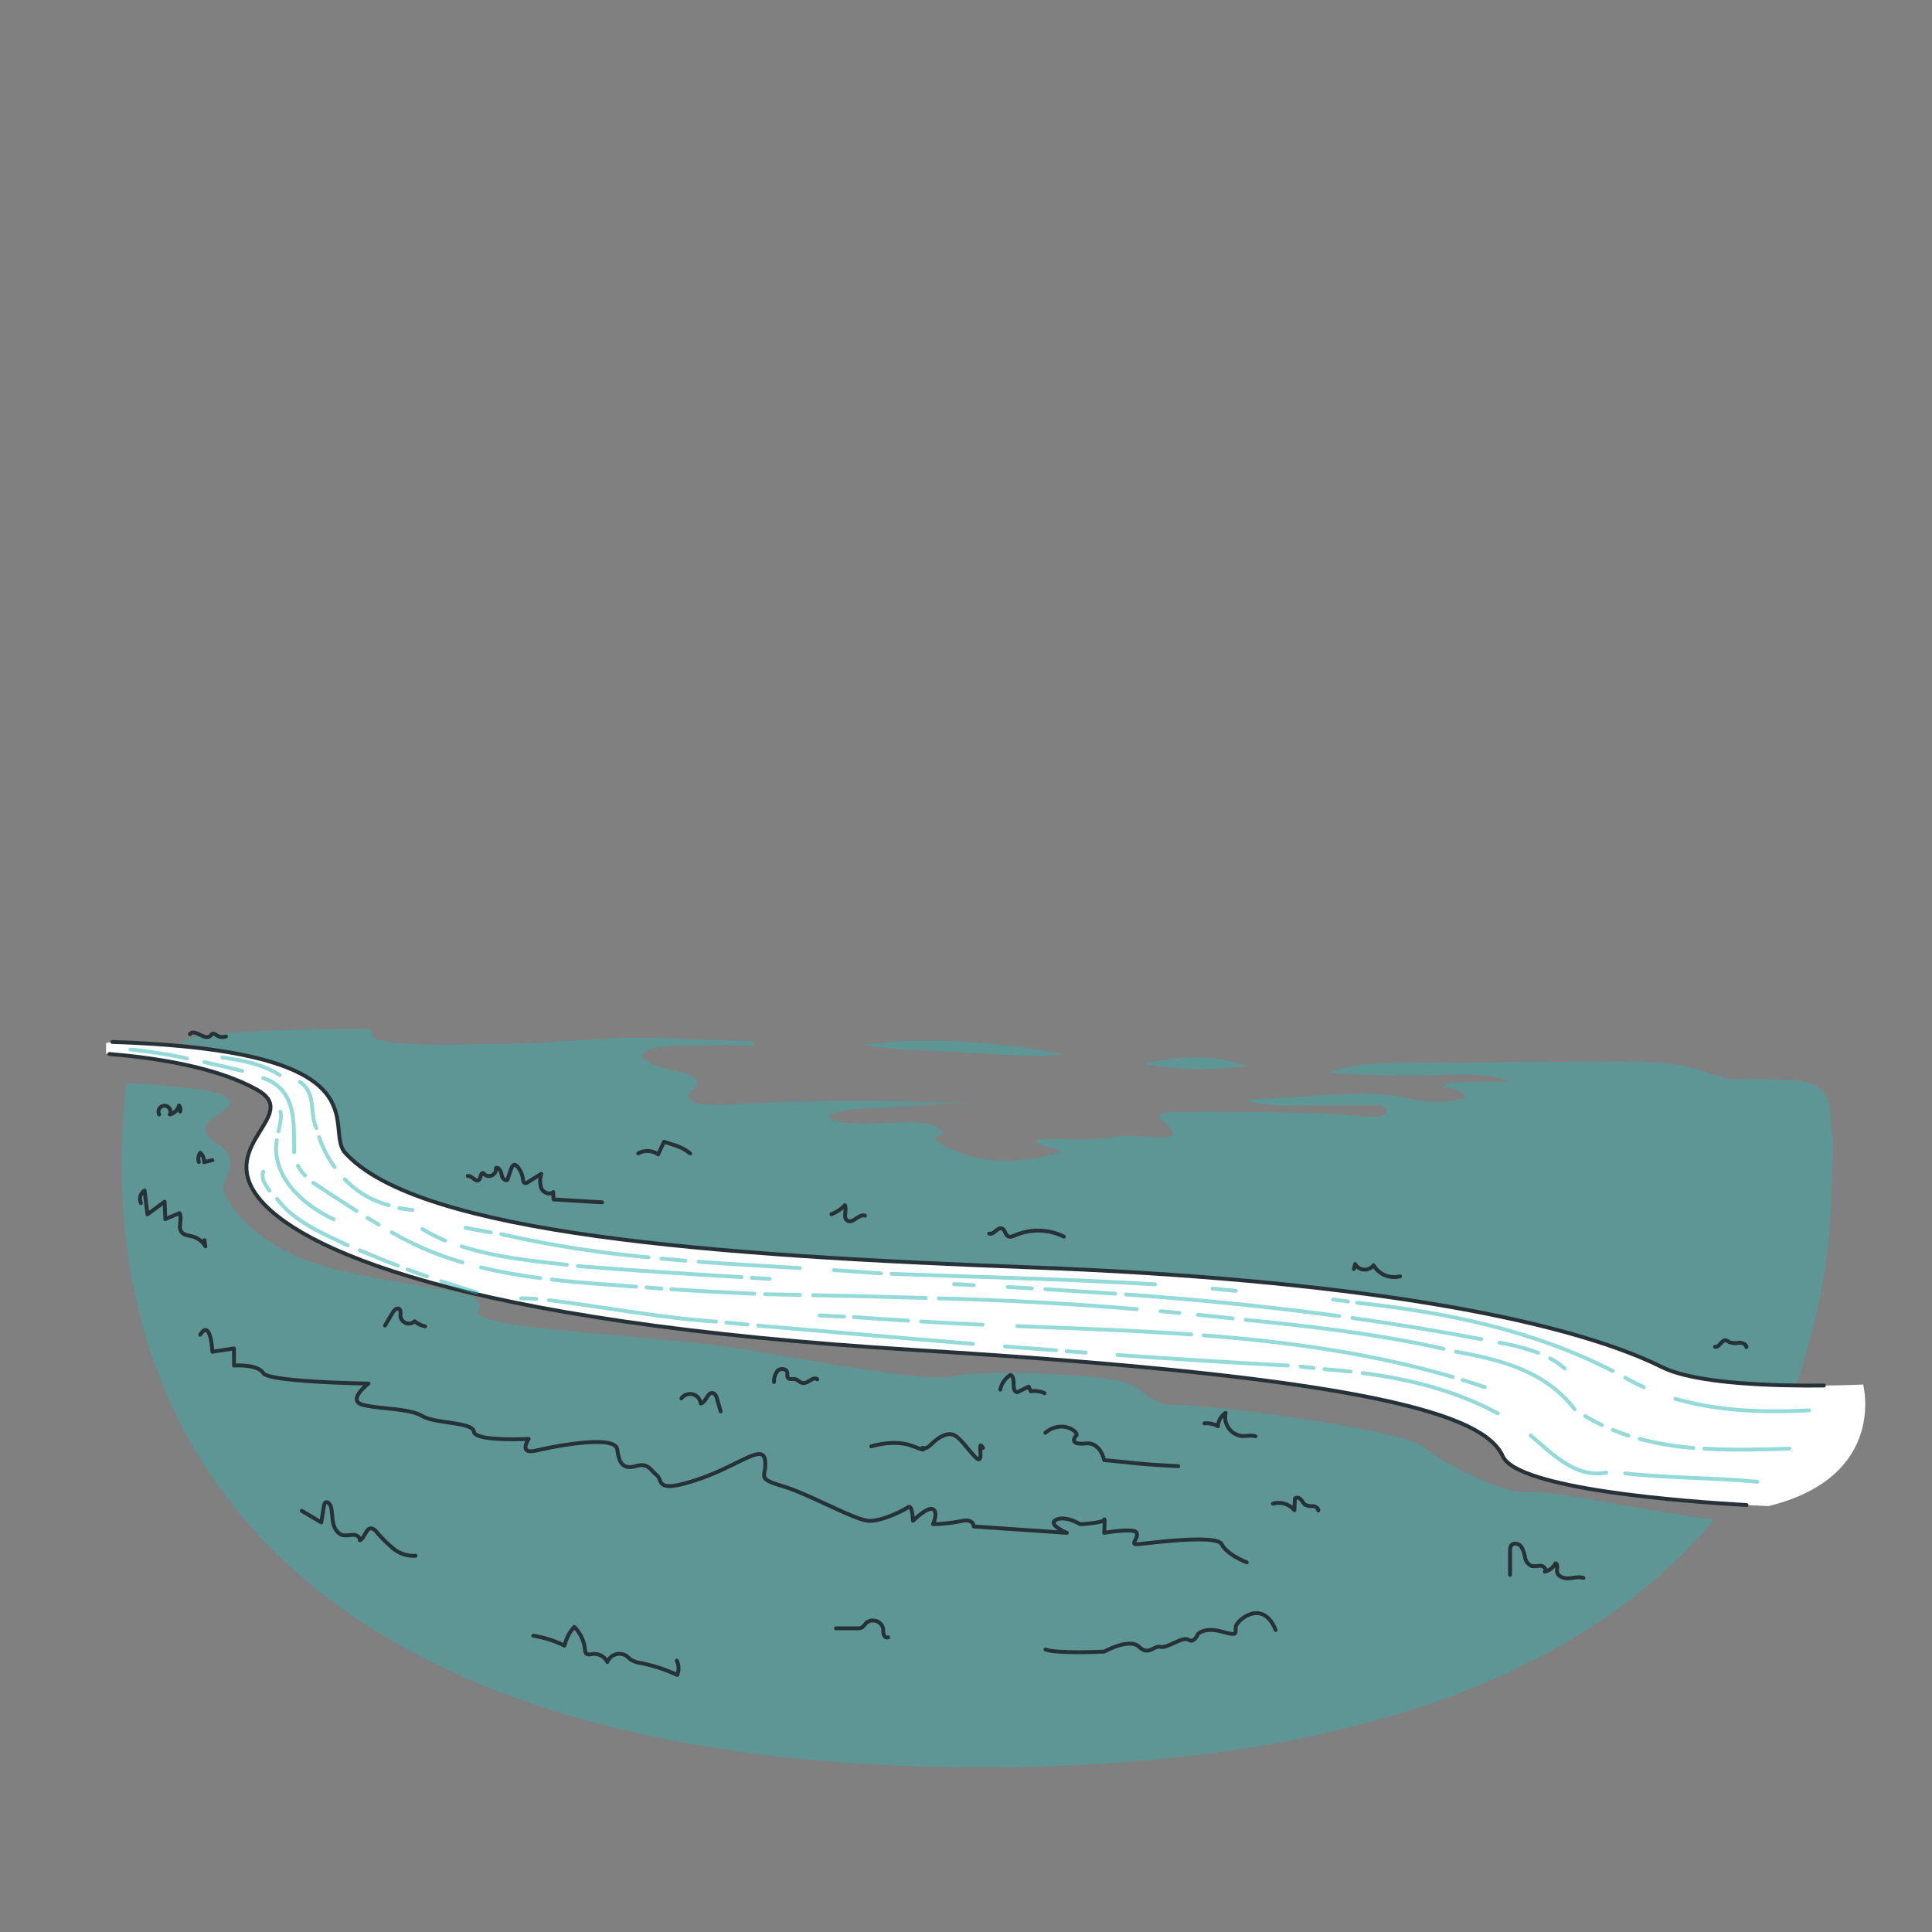 <svg xmlns="http://www.w3.org/2000/svg" xmlns:xlink="http://www.w3.org/1999/xlink" viewBox="0 0 500 500"><rect x="0" y="0" width="500" height="500" fill="#808080" stroke="none"/><defs><clipPath id="freepik--clip-path--inject-45"><path d="M382.53,250.2c-.89,3.11-2.27,6-3.23,9.12-29.33-1.78-63.81-3.56-97.8-4.62a30.3,30.3,0,0,0,6.34-4.16c1.42-1.21,2.56-3.11,4.46-3.52,1.05-.23,1.48,1.86,2.53,1.65a1.42,1.42,0,0,0,.79-.68l2.85-4.2a1.08,1.08,0,0,1,.61-.53c.24-.06.51.06.75,0,.53-.15.45-.91.5-1.47a1.92,1.92,0,0,1,1.51-1.67.77.77,0,0,1,.45,0,.82.82,0,0,1,.37.43c.68,1.45.34,3.24,1.14,4.63a8.08,8.08,0,0,1,.52.9c.4,1-.24,4.59,1.06,2.26.89-1.61,1.24-3.59,2.15-5.24a19.41,19.41,0,0,0,.92-2.47,11.53,11.53,0,0,1,1.48-1.69l.18,2.2a1.24,1.24,0,0,0,.17.63c.3.44,1,.36,1.42.68a1.93,1.93,0,0,1,.52,1.37c.07.5.24,1.08.72,1.24.11,0,.24,0,.3.15a.33.33,0,0,1,.05.22,6.93,6.93,0,0,0,.07,1.29c.76-.28,1.72-2.66,2.11-3.52l1.89-4.17a14.85,14.85,0,0,0,1.53-3.78,12.13,12.13,0,0,1,.68-3.45c.13-.28.41-.63.68-.47s.19.34.18.55a13.85,13.85,0,0,0,.31,4.26c.17.62.42,1.21.62,1.82a22.14,22.14,0,0,1,.73,7.17c0,1.68.75,2.81,1.84,1.09a28.66,28.66,0,0,0,1.48-3.73,8.63,8.63,0,0,0,1-3.47,7,7,0,0,1,0-1.65,4.29,4.29,0,0,1,.6-1.26,15,15,0,0,0,2.05-6.69,5.63,5.63,0,0,1,.52-2.63c.23-.37.55-.66.79-1,.7-1.1.35-3.06.74-4.4s.81-2.75,2.09-3.39a.72.72,0,0,1,.51-.1c.26.08.36.37.43.63,1,4.26-.26,8.9,1.23,13,.54,1.48,1.42,3.06.82,4.5a7.56,7.56,0,0,0-.69,1.47c-.25,1.31,1.19,2.23,2.06,3.24a5.78,5.78,0,0,1,1.14,2.25c.11.38.15,2.28.42,2.45,1.2.75,1.35-3.5,1.31-4.14a1.52,1.52,0,0,1,.05-.6,1.75,1.75,0,0,1,.33-.44,5.83,5.83,0,0,0,1.36-2.28c.25-.78.34-1.61.56-2.4a3.58,3.58,0,0,1,1.28-2.06.52.52,0,0,1,.27-.1c.17,0,.28.19.35.35a5.1,5.1,0,0,1,.4,1.68,2.19,2.19,0,0,0,.17.85c.83,1.39,2.07-.09,2.38-.95a4.3,4.3,0,0,0,.15-1.52c0-1.1-.05-2.2-.07-3.31a1.84,1.84,0,0,1,.17-1,3.71,3.71,0,0,1,.69-.68,3.07,3.07,0,0,0,.58-1.12c.68-1.88,1.3-5.66,2.71-7a7.51,7.51,0,0,1,.68,1.46,3.1,3.1,0,0,1,.31,1.3,3.49,3.49,0,0,1-.28,1,4.85,4.85,0,0,0-.33,2.06c.11,1,.7,1.94.86,3,.11.74,0,1.5.05,2.24a42.58,42.58,0,0,0,1.21,6.23c.2.82.62,4.07,1.57,4.42,1.2.27,1.9-2.44,1.85-3.25a2,2,0,0,1,.18-1.4c.29-.36.82-.41,1.17-.71.54-.47.44-1.32.52-2,.12-1,1.44-1.45,2-2.2a20.16,20.16,0,0,0,2-4.28c.93-2.22,2.86-6,2.66-8.4a18.86,18.86,0,0,0,2.62,8.15q1.29-4.9,2.41-9.84c.46-2,.51-5.22,2.4-6.48-.37,2.77,1.7,4.88,1.8,7.56.07,1.86-1,3.72-.52,5.51.35,1.23,1.43,2.18,1.7,3.44s-.26,2.47.17,3.59a2.69,2.69,0,0,0,.28.53,8.72,8.72,0,0,0,1.17,1.27,12.5,12.5,0,0,1,3.52,6.95C382.4,244.54,383.61,246.36,382.53,250.2Z" style="fill:#2AB6B3;stroke:#263238;stroke-linecap:round;stroke-linejoin:round"></path></clipPath><clipPath id="freepik--clip-path-2--inject-45"><path d="M217.93,253.75c-45.48.11-87.15,1.37-118.3,2.65l-1.45,0c-3.37-.1-6.75-.12-10.13-.11s-4.6.34-5.34-3.19c-.49-2.33,1.61-4.33,2.38-6.58.93-2.72-.09-5.86,1.06-8.49.39-.91,1-1.7,1.41-2.62.67-1.59.53-3.39.75-5.1.31-2.43,1.35-4.7,2-7,1.24-4.17,1.38-8.58,1.94-12.89.49-3.78,1.3-7.51,2.11-11.24q1.27-5.87,2.56-11.74c1.18,4.2,2.83,8,3.87,12.29.13.56,2.08,8.12,2.54,8.12-1.1.63-1.29,2.24-.82,3.43s3.53,7.82,4.64,8.27c2.73,1.11,4.58-2.29,6.61-3.68a9,9,0,0,0,1.39-1,2.71,2.71,0,0,0,.36-.46c.64-1,.37-2.39.83-3.51s1.73-1.92,2.3-3.07c.83-1.66.08-3.69.49-5.51.58-2.62,3-4.31,3.15-7.1,1.63,1.58,1.1,4.71,1.18,6.8q.19,5.07.57,10.12a19,19,0,0,0,4.07-7.54c-.64,2.37.57,6.4,1.07,8.75a20.38,20.38,0,0,0,1.2,4.57c.42.84,1.64,1.5,1.57,2.53,0,.72-.31,1.53.14,2.09.29.36.8.51,1,.91a2,2,0,0,1-.07,1.41c-.19.79,0,3.58,1.23,3.53,1-.16,2-3.29,2.35-4.05a42.48,42.48,0,0,0,2.32-5.9c.2-.73.22-1.49.46-2.2.34-1,1.09-1.76,1.38-2.75a4.61,4.61,0,0,0,0-2.09,3.92,3.92,0,0,1-.09-1,3.17,3.17,0,0,1,.55-1.23,6.88,6.88,0,0,1,.93-1.31c1.14,1.59,1.06,5.41,1.38,7.39a3.24,3.24,0,0,0,.37,1.2,5.25,5.25,0,0,1,.56.8,1.9,1.9,0,0,1,0,1c-.23,1.08-.45,2.16-.67,3.24a4.12,4.12,0,0,0-.13,1.52c.14.9,1.09,2.58,2.16,1.36a1.88,1.88,0,0,0,.32-.8,5.54,5.54,0,0,1,.7-1.57c.1-.15.24-.31.42-.28a.45.45,0,0,1,.24.15,3.56,3.56,0,0,1,.88,2.25c.07.82,0,1.65.11,2.46a6.1,6.1,0,0,0,.92,2.49,1.62,1.62,0,0,1,.25.49,1.54,1.54,0,0,1-.06.6c-.16.62-.78,4.84.53,4.31.29-.12.69-2,.87-2.33a5.85,5.85,0,0,1,1.52-2c1-.84,2.62-1.48,2.62-2.82a7.33,7.33,0,0,0-.41-1.56c-.33-1.53.83-2.93,1.62-4.28,2.22-3.78,1.81-8.58,3.6-12.58.11-.24.27-.51.53-.54a.68.68,0,0,1,.48.19c1.14.87,1.31,2.4,1.44,3.72s-.56,3.25-.07,4.46c.16.39.43.74.58,1.14a5.52,5.52,0,0,1,0,2.68,15.11,15.11,0,0,0,.8,7,4.6,4.6,0,0,1,.37,1.35,7.75,7.75,0,0,1-.29,1.63,8.46,8.46,0,0,0,.35,3.59,27.55,27.55,0,0,0,.76,3.93c.77,1.89,1.73.92,2-.73a22.36,22.36,0,0,1,2-6.92c.31-.56.66-1.1.94-1.68a13.41,13.41,0,0,0,1.08-4.13c0-.2.09-.44.28-.51s.51.29.58.59a11.89,11.89,0,0,1,0,3.52,15.38,15.38,0,0,0,.81,4l1.11,4.45c.22.91.73,3.43,1.43,3.84a6.44,6.44,0,0,0,.3-1.26.37.37,0,0,1,.09-.2c.08-.09.21-.08.32-.1.5-.06.78-.6.94-1.08a1.92,1.92,0,0,1,.76-1.25c.48-.24,1.15,0,1.52-.41a1.29,1.29,0,0,0,.28-.59c.19-.71.39-1.42.58-2.13a12.1,12.1,0,0,1,1.15,1.93,18.14,18.14,0,0,0,.45,2.6c.6,1.79.57,3.8,1.16,5.54.85,2.53.88-1.14,1.45-2a10.13,10.13,0,0,1,.68-.79c1-1.21,1-3,2-4.34a.91.91,0,0,1,.44-.36.78.78,0,0,1,.45.06,1.91,1.91,0,0,1,1.18,1.92c-.05.55-.27,1.29.23,1.53.22.11.5,0,.73.14a1.16,1.16,0,0,1,.51.65c.51,1.16,1.8,6.06,3.5,5.44,1-.34,1.94-3.92,2.44-4.85a26.35,26.35,0,0,0,3,8.11,1.61,1.61,0,0,0,.67.74c.61.28,1.36-.23,2,0,.39.15.62.55.89.88a5.18,5.18,0,0,0,4.12,1.5,28.57,28.57,0,0,1,4.53-.06,30.51,30.51,0,0,1,4.12,1.35A14.23,14.23,0,0,0,217.93,253.75Z" style="fill:#2AB6B3;stroke:#263238;stroke-linecap:round;stroke-linejoin:round"></path></clipPath><clipPath id="freepik--clip-path-3--inject-45"><path d="M413.8,226a7.09,7.09,0,0,1-1.08-3.9,4.1,4.1,0,0,1-1.73,2.78c-1.19-1.89-4.16-1.34-5.2-3.72-.49-1.15-.15-2.37-.24-3.56-.12-1.65-.73-2.36-1.39-3.79a5.11,5.11,0,0,1-.3-2.13v-8.51a4.66,4.66,0,0,1-1.81,2.48q-.8-6.88-1.6-13.78a1.33,1.33,0,0,0-.13-.51.92.92,0,0,0-1.4,0,2.56,2.56,0,0,0-.56,1.5c-.83,5.8-.82,11.9-3.45,17.13a12.15,12.15,0,0,0-1.42,3.35c-.25,1.41.15,2.94-.46,4.23-.45,1-1.39,1.62-1.84,2.58-.84,1.78-.21,4.13-1.4,5.78-1.32,1.84-4.07,2-5.77,3.36-2.32,1.88-2.57,5.26-2.64,8.24,0,.92-3.26-.07-3.59-.23-1.42-.68-2.25-2.11-3.06.51-.27.88-.27,1.82-.52,2.71-.39,1.33-1.34,2.34-1.89,3.58-.64,1.45-.24,1.89-.26,3.2-.05,2.82-1.59,2.53-3.89,3.53-1.23.55-1.49,1.38-2.59,2.09a1.27,1.27,0,0,1-1.52,0c-.64-.59-.19-1.65-.32-2.51a1.8,1.8,0,0,0-3.11-1c-.59.64-.65,1.62-1.19,2.29-1.07,1.32-3.17.76-4.82,1.18s-2.14,1.92-3.46,2.47c-1.16.49-3,.32-4.28.49a23.67,23.67,0,0,0-4.55.91c-.12,0-2.6,1.29-2.3,1.42,2.78,1.21,6.05,1.74,9,2.55a28.52,28.52,0,0,0,8.85,1.44c1.89-.1,3.87-.56,5.62.17.77.32,1.45.86,2.23,1.16a7.55,7.55,0,0,0,2.72.35c5.47,0,11.11-.59,16.28,1.19,1.06.36,2.09.82,3.17,1.14a17.58,17.58,0,0,0,4.45.63c4.12.13,8.32-.61,12.33.35a11.94,11.94,0,0,0,3.76.65,5.75,5.75,0,0,0,4-2.56,19.92,19.92,0,0,0,2.26-4.58c.5-1.36.38-3.07,1.07-4.34s2.2-1.71,3-2.82a6.27,6.27,0,0,0,.87-3.53c.44-9.62,2.42-20-4.13-28.16C415.33,222.85,413.8,225,413.8,226Z" style="fill:#2AB6B3;stroke:#263238;stroke-linecap:round;stroke-linejoin:round"></path></clipPath><clipPath id="freepik--clip-path-4--inject-45"><path d="M108.63,309.38c-1.49,1.08-7.3.46-10.77-12.35,0,0,0-.09,0-.14A4.48,4.48,0,0,1,94.27,295c-1.32-1.93-1.91-5.84-1.91-5.84h0c-.4-.1-5.76-1.5-2.06-5.23,2.79-2.81,6.89.24,6.09,2.6a2.44,2.44,0,0,1-.1.24l.6.28c1.42,1.52,4.47,5,4.74,7.05,0,.09,0,.14,0,.14l0,0c.24.21,2.06,1.81,4.78,4.67C109.33,302,110.13,308.3,108.63,309.38Z" style="fill:#757575;stroke:#263238;stroke-linecap:round;stroke-linejoin:round"></path></clipPath><clipPath id="freepik--clip-path-5--inject-45"><path d="M319.59,312.24a5.46,5.46,0,0,1-1.23-4.11,14.77,14.77,0,0,1,2.48-4.77c-2.16-1.28.08-6.3,4-5.51,5.22,1,.59,5.33.59,5.33s1.3,3.47,1,5.73a5,5,0,0,1-2.28,3.42c2.95,12.29-2,15.93-3.8,15.87s-4-5.53-2.88-9.6S319.59,312.24,319.59,312.24Z" style="fill:#2AB6B3;stroke:#263238;stroke-linecap:round;stroke-linejoin:round"></path></clipPath><clipPath id="freepik--clip-path-6--inject-45"><path d="M416.19,369.33c-10-4.08-22-18.4-13.76-34.87s-2.5-26.11,2.53-37.85,17.41-4.34,21.6,10.17,4.93,21.07,9.27,27.26C446.19,348.82,434.16,376.68,416.19,369.33Z" style="fill:#2AB6B3;stroke:#263238;stroke-linecap:round;stroke-linejoin:round"></path></clipPath><clipPath id="freepik--clip-path-7--inject-45"><path d="M390.73,377.06c-13.71-.27-34.61-11.78-32.39-35.16s-15-29.9-14.4-46.18,18.72-13.17,30.38,2.16,15.55,22.8,23.55,28.17C417,338.87,415.48,377.54,390.73,377.06Z" style="fill:#2AB6B3;stroke:#263238;stroke-linecap:round;stroke-linejoin:round"></path></clipPath><clipPath id="freepik--clip-path-8--inject-45"><path d="M374.87,396.62c-8.19,4.74-24.63,5.41-31.68-9.19s-19.52-12.3-25-22.12,6.34-14.46,18.7-9.57,17.33,7.91,24,8.22C376.74,364.69,389.66,388.07,374.87,396.62Z" style="fill:#2AB6B3;stroke:#263238;stroke-linecap:round;stroke-linejoin:round"></path></clipPath></defs><g id="freepik--River--inject-45"><path d="M443.6,393.31c-32.2,38.48-92.1,64.08-189.6,64.08C76.94,457.39,22.56,373,32.64,280.28c9.09.48,23.27,1.54,25.85,3.57,3.85,3-5,4.84-5.34,8.16s5.52,4,6.3,7.89-2,5.39-1.66,7.79,7.19,16.13,31.45,21.4,37.62,4.92,34.52,10,45.3,6.25,68.16,10,48.12,8.8,55,7.06,37.85-.52,44,1.51,6.61,6.22,14,6,57.61,6.13,63.41,10.78,21,12.48,27.78,11.74C401.78,385.53,427.62,391.32,443.6,393.31Z" style="fill:#2AB6B3;opacity:0.4"></path><path d="M462.42,362.92c-45.3-1.48-182.41-24.6-240.5-29.14C155.18,328.56,89.65,314,82.59,299.9S78.05,273.15,46.73,270c0,0-.48-2.67,28.66-3.44s17.65-.2,21.82,2.15,24,1.51,34.94,1.4c12.38-.12,24.69-1.91,37.06-1.49l24.61.83a1.72,1.72,0,0,1,1.09.28c.29.24.35.79,0,1a132.12,132.12,0,0,0-14.07-.15c-3.72.16-10.17-.39-13.51,1.35-5.2,2.72,8.12,5.26,10,5.84,1.54.48,3.13,1.09,3,2.87-.08,1.21-2.13,1.94-2.17,3-.14,3.45,13.57,2,16,1.93a572,572,0,0,1,60,.32,162.3,162.3,0,0,0-20.8.5c-5.89.47-13.83.17-19.26,2.26,3.19,3.37,13.05,1.84,17.4,1.86,3.46,0,8.38-.59,11.41,1.51,4,2.79-4.75,1.11,1.22,4.32s13.29,5.33,24.39,3.22,3.14-1.82,0-3.81,12.29,0,19.19-1.42,18.68,2.29,15.06-2.31-8.64-4.38,22.09-4.22q12.36.06,24.69.8a56.42,56.42,0,0,0,6.74.39c3.41-.22,3.74-3-.26-3l-20.48.14c-4.49,0-9.09,0-13.31-1.48l21.44-1.24c6.16-.35,12.41-.7,18.51.42s11.18,2.46,17.36,0a7.5,7.5,0,0,0-6.28-2.24c.73-1.36,2.58-1.54,4.13-1.55L390.9,280c-5.74-2.27-12.13-2-18.3-1.8q-14.42.38-28.82-.52c6.59-2.48,13.81-2.56,20.85-2.61l52.13-.36c7.46,0,15.09-.07,22.33,2,3.74,1.05,6.33,2.62,10.25,2.56,4.33-.07,8.67,0,13,.2a20.92,20.92,0,0,1,6.06.9,7.48,7.48,0,0,1,4.52,3.91c1.16,2.81.87,6.94,1.27,10,.43,3.33-.12,6.68-.12,10,0,4.21-.17,8.43-.49,12.63a151.18,151.18,0,0,1-3.74,23.93C469.29,343.09,464.48,363,462.42,362.92Z" style="fill:#2AB6B3;opacity:0.4"></path><path d="M51.81,345.43c2.75-4.34,3.15,4.4,3.15,4.4l5.6-.86v4.43s6.07-.43,7.55,1.94,27.25,2.73,27.25,2.73-5.88,4.45-1.28,5.55,11.83.85,15.22,2.86,13,1.47,13.35,4.06,14.17,1.85,14.17,1.85-2.82,4.14,2,3,20.46-4.16,20.93-.26,1.76,5.17,4.89,4.28,3.65,1,5.35,2.4-.63,4.78,10.23,1.2,17.14-9.52,17.76-5.16-2.7,4.59,4.51,6.75,19,9,22.56,9,8.91-2.8,10-3.55,1.23,3.55,1.23,3.55,3.77-3.79,5.18-3,0,3.87,0,3.87a43.64,43.64,0,0,0,7.33-.82c3.19-.74,3.23,1.4,3.23,1.4l24.08,1.65s-5.16-2.17-2.78-3.38,6.27,1.15,6.27,1.15,5.95-.34,6.18-1.15,0,3.38,0,3.38,7.88-1.36,8.41,0-1.72,3,0,2.95,20.61-2.76,22,0,6.48,4.68,6.48,4.68" style="fill:none;stroke:#263238;stroke-linecap:round;stroke-linejoin:round"></path><path d="M330.14,421.83c-3.4-8.32-10.11-2.45-10.32-.85s.9,2.56-3.61,1.29-6.16.59-6.16.59-1,2.51-2.46,1.51-5.47,2.28-7.21,1.83-3.1,2.43-5.58,0-9,1.23-9,1.23-12.48.61-15.22-.54" style="fill:none;stroke:#263238;stroke-linecap:round;stroke-linejoin:round"></path><path d="M270.54,370.79c4.37-3.59,8.83-.1,8,.72s-1.41,2.48,2.43,2.05,4.8,4.32,4.8,4.32,6.37.59,9,.89,10.15.67,10.15.67" style="fill:none;stroke:#263238;stroke-linecap:round;stroke-linejoin:round"></path><path d="M254.41,374.73c-2-3.18,1.13,6.17-2.64,1.69s-4.74-6.1-7.61-4.89-3.72,3.61-5.08,3.2,2,1.47-2.81-.46-10.79.05-10.79.05" style="fill:none;stroke:#263238;stroke-linecap:round;stroke-linejoin:round"></path><path d="M36.48,311.36a2.59,2.59,0,0,1,.94-3.26c.25,2.06.49,4.11.74,6.17L42.6,311l.18,4.5,3.69-1.55c.76,1.52-.51,3.63.56,4.95.66.8,1.84.84,2.84,1.12a5.47,5.47,0,0,1,3.28,2.54c-.08-.53-.15-1.07-.23-1.6" style="fill:none;stroke:#263238;stroke-linecap:round;stroke-linejoin:round"></path><path d="M41.19,288.43a1.55,1.55,0,1,1,2.75,0,3.29,3.29,0,0,0,2.39-2.35,1.66,1.66,0,0,1,.31,1.6" style="fill:none;stroke:#263238;stroke-linecap:round;stroke-linejoin:round"></path><path d="M51.45,300.72a2.71,2.71,0,0,1,.36-2.38,3,3,0,0,1,1,2.42l2.15-.51" style="fill:none;stroke:#263238;stroke-linecap:round;stroke-linejoin:round"></path><path d="M99.63,343.05c.66-1.11,1.31-2.22,2-3.34.35-.59,1-1.28,1.6-1s.39,1.26.42,2a2.19,2.19,0,0,0,3.67,1.23,5.88,5.88,0,0,0,2.7,1.31" style="fill:none;stroke:#263238;stroke-linecap:round;stroke-linejoin:round"></path><path d="M186.5,365.27c-.31-1.08-.61-2.16-.92-3.24-.18-.62-.45-1.34-1.08-1.49-1.42-.36-1.71,2.4-3.16,2.69a2.77,2.77,0,0,0-5-1.33" style="fill:none;stroke:#263238;stroke-linecap:round;stroke-linejoin:round"></path><path d="M200.31,357.66a4.42,4.42,0,0,1,.94-2.9c.74-.72,2.31-.58,2.5.44.09.46-.11,1,.15,1.36.39.55,1.24.23,1.89.36s1.25.93,2,1c1.35.19,2.7-1.83,3.74-.95" style="fill:none;stroke:#263238;stroke-linecap:round;stroke-linejoin:round"></path><path d="M258.87,359.63a5.85,5.85,0,0,1,2.66-3.8c1.56.72,0,4,1.69,4.5l3-1.47c.18.4.36.81.53,1.21a6,6,0,0,1,3.56.48" style="fill:none;stroke:#263238;stroke-linecap:round;stroke-linejoin:round"></path><path d="M311.7,368.37a6,6,0,0,1,3.51.74,4.34,4.34,0,0,1,2-3.46,4.89,4.89,0,0,0,4.27,6c1.15.05,2.36-.32,3.44.08" style="fill:none;stroke:#263238;stroke-linecap:round;stroke-linejoin:round"></path><path d="M329.44,389.15a5.29,5.29,0,0,1,5.54,1.68l.14-3c.39-.46,1.18-.19,1.58.27s.65,1.06,1.17,1.38a4.47,4.47,0,0,0,1.91.31c.65.06,1.39.45,1.39,1.11" style="fill:none;stroke:#263238;stroke-linecap:round;stroke-linejoin:round"></path><path d="M390.81,407.55l0-6.23a2.46,2.46,0,0,1,.27-1.32c.56-.83,2-.56,2.59.23a7.4,7.4,0,0,1,1,2.82,3,3,0,0,0,1.79,2.26,14.94,14.94,0,0,0,2.31-.1c.78.06,1.58,1,1.06,1.54a4.48,4.48,0,0,0,2.76-2.17c.68.32.31,1.33.37,2.08.1,1.28,1.68,1.88,3,1.81s2.61-.51,3.83-.09" style="fill:none;stroke:#263238;stroke-linecap:round;stroke-linejoin:round"></path><path d="M229.87,423.72c-.45.26-1-.17-1.18-.67a8.73,8.73,0,0,1-.12-1.54,2.72,2.72,0,0,0-4.47-1.44,5.41,5.41,0,0,1-1,1.09,2.56,2.56,0,0,1-1.4.25l-5.36,0" style="fill:none;stroke:#263238;stroke-linecap:round;stroke-linejoin:round"></path><path d="M78.1,391l5.05,3,.69-4.3a1.22,1.22,0,0,1,.34-.8c.57-.44,1.29.36,1.46,1.06.37,1.4.28,2.89.61,4.31s1.26,2.86,2.7,3.08a19,19,0,0,0,2.49-.15c.84,0,1.8.61,1.69,1.44,1.38-.68,1.57-3.32,3.08-3.08a2.1,2.1,0,0,1,1.12.76,34.82,34.82,0,0,0,4.42,4.42,8.32,8.32,0,0,0,5.8,1.89" style="fill:none;stroke:#263238;stroke-linecap:round;stroke-linejoin:round"></path><path d="M138,423.32a28.54,28.54,0,0,1,8.11,2.58,10.86,10.86,0,0,1,2.5-4.87,9.76,9.76,0,0,1,2.79,5.87,1.69,1.69,0,0,0,.31,1c.4.42,1.09.24,1.67.16a3.75,3.75,0,0,1,3.8,2.08,3.37,3.37,0,0,1,4.88-1.64c.41.29.76.67,1.17,1a7.07,7.07,0,0,0,2.71.91,42.6,42.6,0,0,1,9.34,3.07,4.61,4.61,0,0,0-.13-3.71" style="fill:none;stroke:#263238;stroke-linecap:round;stroke-linejoin:round"></path><path d="M215.19,314.22a9.75,9.75,0,0,0,3.49-2.32c.53,1.32-.58,3.28.63,4,1.42.87,3-1.86,4.55-1.28" style="fill:none;stroke:#263238;stroke-linecap:round;stroke-linejoin:round"></path><path d="M256,319.23c1.15.49,2.12-1.71,3.3-1.3.83.29.81,1.6,1.58,2,.56.33,1.26,0,1.86-.24a15,15,0,0,1,12.58.35" style="fill:none;stroke:#263238;stroke-linecap:round;stroke-linejoin:round"></path><path d="M350.39,328.41c.1-.43.21-.85.31-1.28a2.87,2.87,0,0,0,4.78.31,6.17,6.17,0,0,0,6.84,2.88" style="fill:none;stroke:#263238;stroke-linecap:round;stroke-linejoin:round"></path><path d="M443.85,348.55c1.15.23,1.73-1.94,2.87-1.67a3.14,3.14,0,0,1,.79.46,4.47,4.47,0,0,0,2.47.16c.83-.05,1.87.29,2,1.12" style="fill:none;stroke:#263238;stroke-linecap:round;stroke-linejoin:round"></path><path d="M155.83,311.16l-12.56-.74-.11-1.92c-.92.86-2.56.16-3.08-1a6.06,6.06,0,0,1,0-3.72l-3.5,2.18a1,1,0,0,1-.68.22c-.42-.09-.52-.63-.57-1.06a6.14,6.14,0,0,0-1.48-3.26,1,1,0,0,0-.61-.39c-.47-.05-.76.49-.92.94l-1,2.93c-.76.36-1.39-.58-1.53-1.4s-.64-1.91-1.44-1.67a1.82,1.82,0,0,1-3.28,1.33c-.75-.12-.56,1.27-1.14,1.75-.84.7-1.79-1.16-2.88-1" style="fill:none;stroke:#263238;stroke-linecap:round;stroke-linejoin:round"></path><path d="M165.18,298.49a4.94,4.94,0,0,1,5.16.26c.5-1.09,1-2.18,1.51-3.27l2.18.73a12.13,12.13,0,0,1,4.59,2.31" style="fill:none;stroke:#263238;stroke-linecap:round;stroke-linejoin:round"></path><path d="M49.16,267.62c1.18-1.51,3.83,1.76,5.25.48.22-.2.38-.51.67-.58s.65.18.93.38a2.8,2.8,0,0,0,2.48.33" style="fill:none;stroke:#263238;stroke-linecap:round;stroke-linejoin:round"></path><path d="M275.67,272.88c-8,.73-16,.16-24-.4-9.33-.67-19.3-.43-28.48-2.13C240.4,268.16,258.69,269.67,275.67,272.88Z" style="fill:#2AB6B3;opacity:0.4"></path><path d="M323.79,275.7a85.08,85.08,0,0,1-11.39.95,86,86,0,0,1-16.33-1.3A58.36,58.36,0,0,1,309,273.63c2.16,0,4.33.24,6.48.45C317.75,274.31,321.7,276,323.79,275.7Z" style="fill:#2AB6B3;opacity:0.4"></path><path d="M482.18,358.31s-38.95,2-52-4.47c-26.17-13-82-22.81-163.56-25.85s-158.2-8.57-177.27-29.59C83.43,291.85,101,272,29.08,269.66l-1.62.28v2.76c11.46.89,28.18,3.23,39.08,9.34,11.5,6.46-10.07,13.91,0,27.46s51.7,32.69,170.55,39.9,147,17,151.75,27.44,68.86,12.94,68.86,12.94C488.55,382.14,482.18,358.31,482.18,358.31Z" style="fill:#fff"></path><path d="M452,389.5c-15.85-.89-59.27-4.1-63.11-12.66-4.7-10.49-32.9-20.22-151.75-27.44S76.61,323.05,66.54,309.5s11.5-21,0-27.46c-10.63-6-26.82-8.33-38.24-9.27" style="fill:none;stroke:#263238;stroke-linecap:round;stroke-linejoin:round"></path><path d="M29.08,269.66C101,272,83.43,291.85,89.37,298.4c19.07,21,95.68,26.55,177.27,29.59S404,340.84,430.2,353.84c8.79,4.36,29.36,4.87,41.82,4.74" style="fill:none;stroke:#263238;stroke-linecap:round;stroke-linejoin:round"></path><g style="opacity:0.5"><path d="M420.58,381.31c11.38,1.26,22.85,1.07,34.23,2.18" style="fill:none;stroke:#2AB6B3;stroke-linecap:round;stroke-linejoin:round"></path><path d="M396.14,371.51c5.47,4.63,11.66,11.16,19.56,9.58" style="fill:none;stroke:#2AB6B3;stroke-linecap:round;stroke-linejoin:round"></path><path d="M352.64,355.34c12.12,1.56,24.19,4.59,35,10.45" style="fill:none;stroke:#2AB6B3;stroke-linecap:round;stroke-linejoin:round"></path><path d="M342.74,354.34q3.4.26,6.81.63" style="fill:none;stroke:#2AB6B3;stroke-linecap:round;stroke-linejoin:round"></path><path d="M336.57,353.67l3.36.37" style="fill:none;stroke:#2AB6B3;stroke-linecap:round;stroke-linejoin:round"></path><path d="M289.2,350.66q22,1.57,44.08,2.74" style="fill:none;stroke:#2AB6B3;stroke-linecap:round;stroke-linejoin:round"></path><path d="M276.09,349.7l4.87.36" style="fill:none;stroke:#2AB6B3;stroke-linecap:round;stroke-linejoin:round"></path><path d="M260.11,348.46l13.2,1" style="fill:none;stroke:#2AB6B3;stroke-linecap:round;stroke-linejoin:round"></path><path d="M196.21,343.07c18.52,1.59,37,3.2,55.56,4.71" style="fill:none;stroke:#2AB6B3;stroke-linecap:round;stroke-linejoin:round"></path><path d="M188,342.28l5.47.53" style="fill:none;stroke:#2AB6B3;stroke-linecap:round;stroke-linejoin:round"></path><path d="M142.07,336.48c14.47,1.77,28.63,4.57,43.22,5.55" style="fill:none;stroke:#2AB6B3;stroke-linecap:round;stroke-linejoin:round"></path><path d="M134.85,336c1.31,0,2.63.06,3.94.15" style="fill:none;stroke:#2AB6B3;stroke-linecap:round;stroke-linejoin:round"></path><path d="M114.16,331.57c3.07.92,6.09,2,9.17,2.89" style="fill:none;stroke:#2AB6B3;stroke-linecap:round;stroke-linejoin:round"></path><path d="M105.48,328.54q2.51.94,5,1.81" style="fill:none;stroke:#2AB6B3;stroke-linecap:round;stroke-linejoin:round"></path><path d="M93.09,323.57c3.28,1.38,6.57,2.74,9.89,4" style="fill:none;stroke:#2AB6B3;stroke-linecap:round;stroke-linejoin:round"></path><path d="M71.71,310.27C76,316,83,319,90,322.29" style="fill:none;stroke:#2AB6B3;stroke-linecap:round;stroke-linejoin:round"></path><path d="M68.11,303.22c-.58,1.74.59,3.58,1.63,4.89" style="fill:none;stroke:#2AB6B3;stroke-linecap:round;stroke-linejoin:round"></path><path d="M103.37,312.65a29.43,29.43,0,0,0,3.35.5" style="fill:none;stroke:#2AB6B3;stroke-linecap:round;stroke-linejoin:round"></path><path d="M89.24,305.2a24.15,24.15,0,0,0,11.35,6.69" style="fill:none;stroke:#2AB6B3;stroke-linecap:round;stroke-linejoin:round"></path><path d="M82.59,294.33a30.06,30.06,0,0,0,4,7.73" style="fill:none;stroke:#2AB6B3;stroke-linecap:round;stroke-linejoin:round"></path><path d="M77.61,280C82,283,80,288,81.88,291.93" style="fill:none;stroke:#2AB6B3;stroke-linecap:round;stroke-linejoin:round"></path><path d="M57.56,273.67c5.07.71,10.45,1.75,14.83,4.55" style="fill:none;stroke:#2AB6B3;stroke-linecap:round;stroke-linejoin:round"></path><path d="M313.76,333.5c2,.18,4,.36,6.06.56" style="fill:none;stroke:#2AB6B3;stroke-linecap:round;stroke-linejoin:round"></path><path d="M230.73,329.67c22.73.85,45.48,1.34,68.19,2.71" style="fill:none;stroke:#2AB6B3;stroke-linecap:round;stroke-linejoin:round"></path><path d="M215.81,328.71q6.1.39,12.21.85" style="fill:none;stroke:#2AB6B3;stroke-linecap:round;stroke-linejoin:round"></path><path d="M180.81,326.53c8.72.65,17.46,1.14,26.19,1.65" style="fill:none;stroke:#2AB6B3;stroke-linecap:round;stroke-linejoin:round"></path><path d="M171.18,325.74c2.06.19,4.12.36,6.19.53" style="fill:none;stroke:#2AB6B3;stroke-linecap:round;stroke-linejoin:round"></path><path d="M129.71,319.39a289.87,289.87,0,0,0,38.1,6" style="fill:none;stroke:#2AB6B3;stroke-linecap:round;stroke-linejoin:round"></path><path d="M120.5,317.76q3.25.63,6.52,1.18" style="fill:none;stroke:#2AB6B3;stroke-linecap:round;stroke-linejoin:round"></path><path d="M433.57,362c11.21,3.26,23,3.59,34.62,3" style="fill:none;stroke:#2AB6B3;stroke-linecap:round;stroke-linejoin:round"></path><path d="M420.61,356.56q2.34,1.33,4.8,2.45" style="fill:none;stroke:#2AB6B3;stroke-linecap:round;stroke-linejoin:round"></path><path d="M351.24,337.16c22.75,2.41,45.65,7.11,66.13,17.66" style="fill:none;stroke:#2AB6B3;stroke-linecap:round;stroke-linejoin:round"></path><path d="M345,336.31c1.29.16,2.57.33,3.85.51" style="fill:none;stroke:#2AB6B3;stroke-linecap:round;stroke-linejoin:round"></path><path d="M76.12,298.21C76,291,77,282,68.11,279" style="fill:none;stroke:#2AB6B3;stroke-linecap:round;stroke-linejoin:round"></path><path d="M78.93,304.19a9.62,9.62,0,0,1-1.82-2.48" style="fill:none;stroke:#2AB6B3;stroke-linecap:round;stroke-linejoin:round"></path><path d="M92.28,313.41c-3.77-2.39-7.5-4.85-11.22-7.31" style="fill:none;stroke:#2AB6B3;stroke-linecap:round;stroke-linejoin:round"></path><path d="M98,316.93l-2.86-1.74" style="fill:none;stroke:#2AB6B3;stroke-linecap:round;stroke-linejoin:round"></path><path d="M119.67,326.69a80.75,80.75,0,0,1-18.28-7.77" style="fill:none;stroke:#2AB6B3;stroke-linecap:round;stroke-linejoin:round"></path><path d="M139.81,330.76A139.93,139.93,0,0,1,124.48,328" style="fill:none;stroke:#2AB6B3;stroke-linecap:round;stroke-linejoin:round"></path><path d="M164.61,333c-7.27-.55-14.55-1-21.79-1.86" style="fill:none;stroke:#2AB6B3;stroke-linecap:round;stroke-linejoin:round"></path><path d="M171.18,333.48l-3.85-.29" style="fill:none;stroke:#2AB6B3;stroke-linecap:round;stroke-linejoin:round"></path><path d="M195.19,334.82c-7.15-.33-14.3-.7-21.44-1.16" style="fill:none;stroke:#2AB6B3;stroke-linecap:round;stroke-linejoin:round"></path><path d="M207,335.12l-9-.18" style="fill:none;stroke:#2AB6B3;stroke-linecap:round;stroke-linejoin:round"></path><path d="M239.6,335.91c-9.72-.29-19.44-.51-29.16-.72" style="fill:none;stroke:#2AB6B3;stroke-linecap:round;stroke-linejoin:round"></path><path d="M294.17,338.81q-25.57-2.15-51.23-2.79" style="fill:none;stroke:#2AB6B3;stroke-linecap:round;stroke-linejoin:round"></path><path d="M305.22,339.79l-4.84-.45" style="fill:none;stroke:#2AB6B3;stroke-linecap:round;stroke-linejoin:round"></path><path d="M319,341.2c-3-.32-6-.64-9-.94" style="fill:none;stroke:#2AB6B3;stroke-linecap:round;stroke-linejoin:round"></path><path d="M373.58,349.07c-16.85-3.79-34-5.8-51.19-7.49" style="fill:none;stroke:#2AB6B3;stroke-linecap:round;stroke-linejoin:round"></path><path d="M407.53,364.72C400,355,389,352,376.83,349.83" style="fill:none;stroke:#2AB6B3;stroke-linecap:round;stroke-linejoin:round"></path><path d="M414.57,368.82c-1.47-.71-2.92-1.49-4.31-2.34" style="fill:none;stroke:#2AB6B3;stroke-linecap:round;stroke-linejoin:round"></path><path d="M421.41,371.53c-1.36-.44-2.71-.93-4-1.47" style="fill:none;stroke:#2AB6B3;stroke-linecap:round;stroke-linejoin:round"></path><path d="M438.26,374.73a79.88,79.88,0,0,1-13.91-2.34" style="fill:none;stroke:#2AB6B3;stroke-linecap:round;stroke-linejoin:round"></path><path d="M463.1,374.9c-7.32.25-14.65.46-22,0" style="fill:none;stroke:#2AB6B3;stroke-linecap:round;stroke-linejoin:round"></path><path d="M194.57,330.69l4.62.28" style="fill:none;stroke:#2AB6B3;stroke-linecap:round;stroke-linejoin:round"></path><path d="M149.58,327.66c14.1,1.15,28.22,2,42.34,2.87" style="fill:none;stroke:#2AB6B3;stroke-linecap:round;stroke-linejoin:round"></path><path d="M119.45,322.56c8.82,2.82,18.1,3.75,27.27,4.78" style="fill:none;stroke:#2AB6B3;stroke-linecap:round;stroke-linejoin:round"></path><path d="M109.3,318.07a43.6,43.6,0,0,0,5.92,3" style="fill:none;stroke:#2AB6B3;stroke-linecap:round;stroke-linejoin:round"></path><path d="M401.16,351.55a20.78,20.78,0,0,1,3.77,2.61" style="fill:none;stroke:#2AB6B3;stroke-linecap:round;stroke-linejoin:round"></path><path d="M388.06,347.48a57.4,57.4,0,0,1,10,2.63" style="fill:none;stroke:#2AB6B3;stroke-linecap:round;stroke-linejoin:round"></path><path d="M350,341.1q16.72,2.34,33.34,5.48" style="fill:none;stroke:#2AB6B3;stroke-linecap:round;stroke-linejoin:round"></path><path d="M291.41,335c18.43,1.32,36.83,3.13,55.14,5.61" style="fill:none;stroke:#2AB6B3;stroke-linecap:round;stroke-linejoin:round"></path><path d="M270.54,333.64q9,.56,18.08,1.17" style="fill:none;stroke:#2AB6B3;stroke-linecap:round;stroke-linejoin:round"></path><path d="M260.8,333.07l6.26.36" style="fill:none;stroke:#2AB6B3;stroke-linecap:round;stroke-linejoin:round"></path><path d="M246.93,332.33l5.08.26" style="fill:none;stroke:#2AB6B3;stroke-linecap:round;stroke-linejoin:round"></path><path d="M378.53,357.14q2.88.89,5.73,1.85" style="fill:none;stroke:#2AB6B3;stroke-linecap:round;stroke-linejoin:round"></path><path d="M311.5,345.59c21.75,1.66,43.5,4.64,64.47,10.78" style="fill:none;stroke:#2AB6B3;stroke-linecap:round;stroke-linejoin:round"></path><path d="M263.28,343.19c15,.61,30,1.11,45,2.16" style="fill:none;stroke:#2AB6B3;stroke-linecap:round;stroke-linejoin:round"></path><path d="M238.38,342c5.3.33,10.6.6,15.9.84" style="fill:none;stroke:#2AB6B3;stroke-linecap:round;stroke-linejoin:round"></path><path d="M221,340.86q7,.52,14,.92" style="fill:none;stroke:#2AB6B3;stroke-linecap:round;stroke-linejoin:round"></path><path d="M212.11,340.44l6.34.3" style="fill:none;stroke:#2AB6B3;stroke-linecap:round;stroke-linejoin:round"></path><path d="M71.63,295.07c-1.52,9.44,7,16.95,14.73,20.47" style="fill:none;stroke:#2AB6B3;stroke-linecap:round;stroke-linejoin:round"></path><path d="M72.57,287.68c.41,1.64-.18,3.51-.52,5.12" style="fill:none;stroke:#2AB6B3;stroke-linecap:round;stroke-linejoin:round"></path><path d="M48.37,273.92a130.94,130.94,0,0,0-14.61-2.3" style="fill:none;stroke:#2AB6B3;stroke-linecap:round;stroke-linejoin:round"></path><path d="M62.7,277.15q-4.89-1.22-9.82-2.28" style="fill:none;stroke:#2AB6B3;stroke-linecap:round;stroke-linejoin:round"></path></g></g></svg>